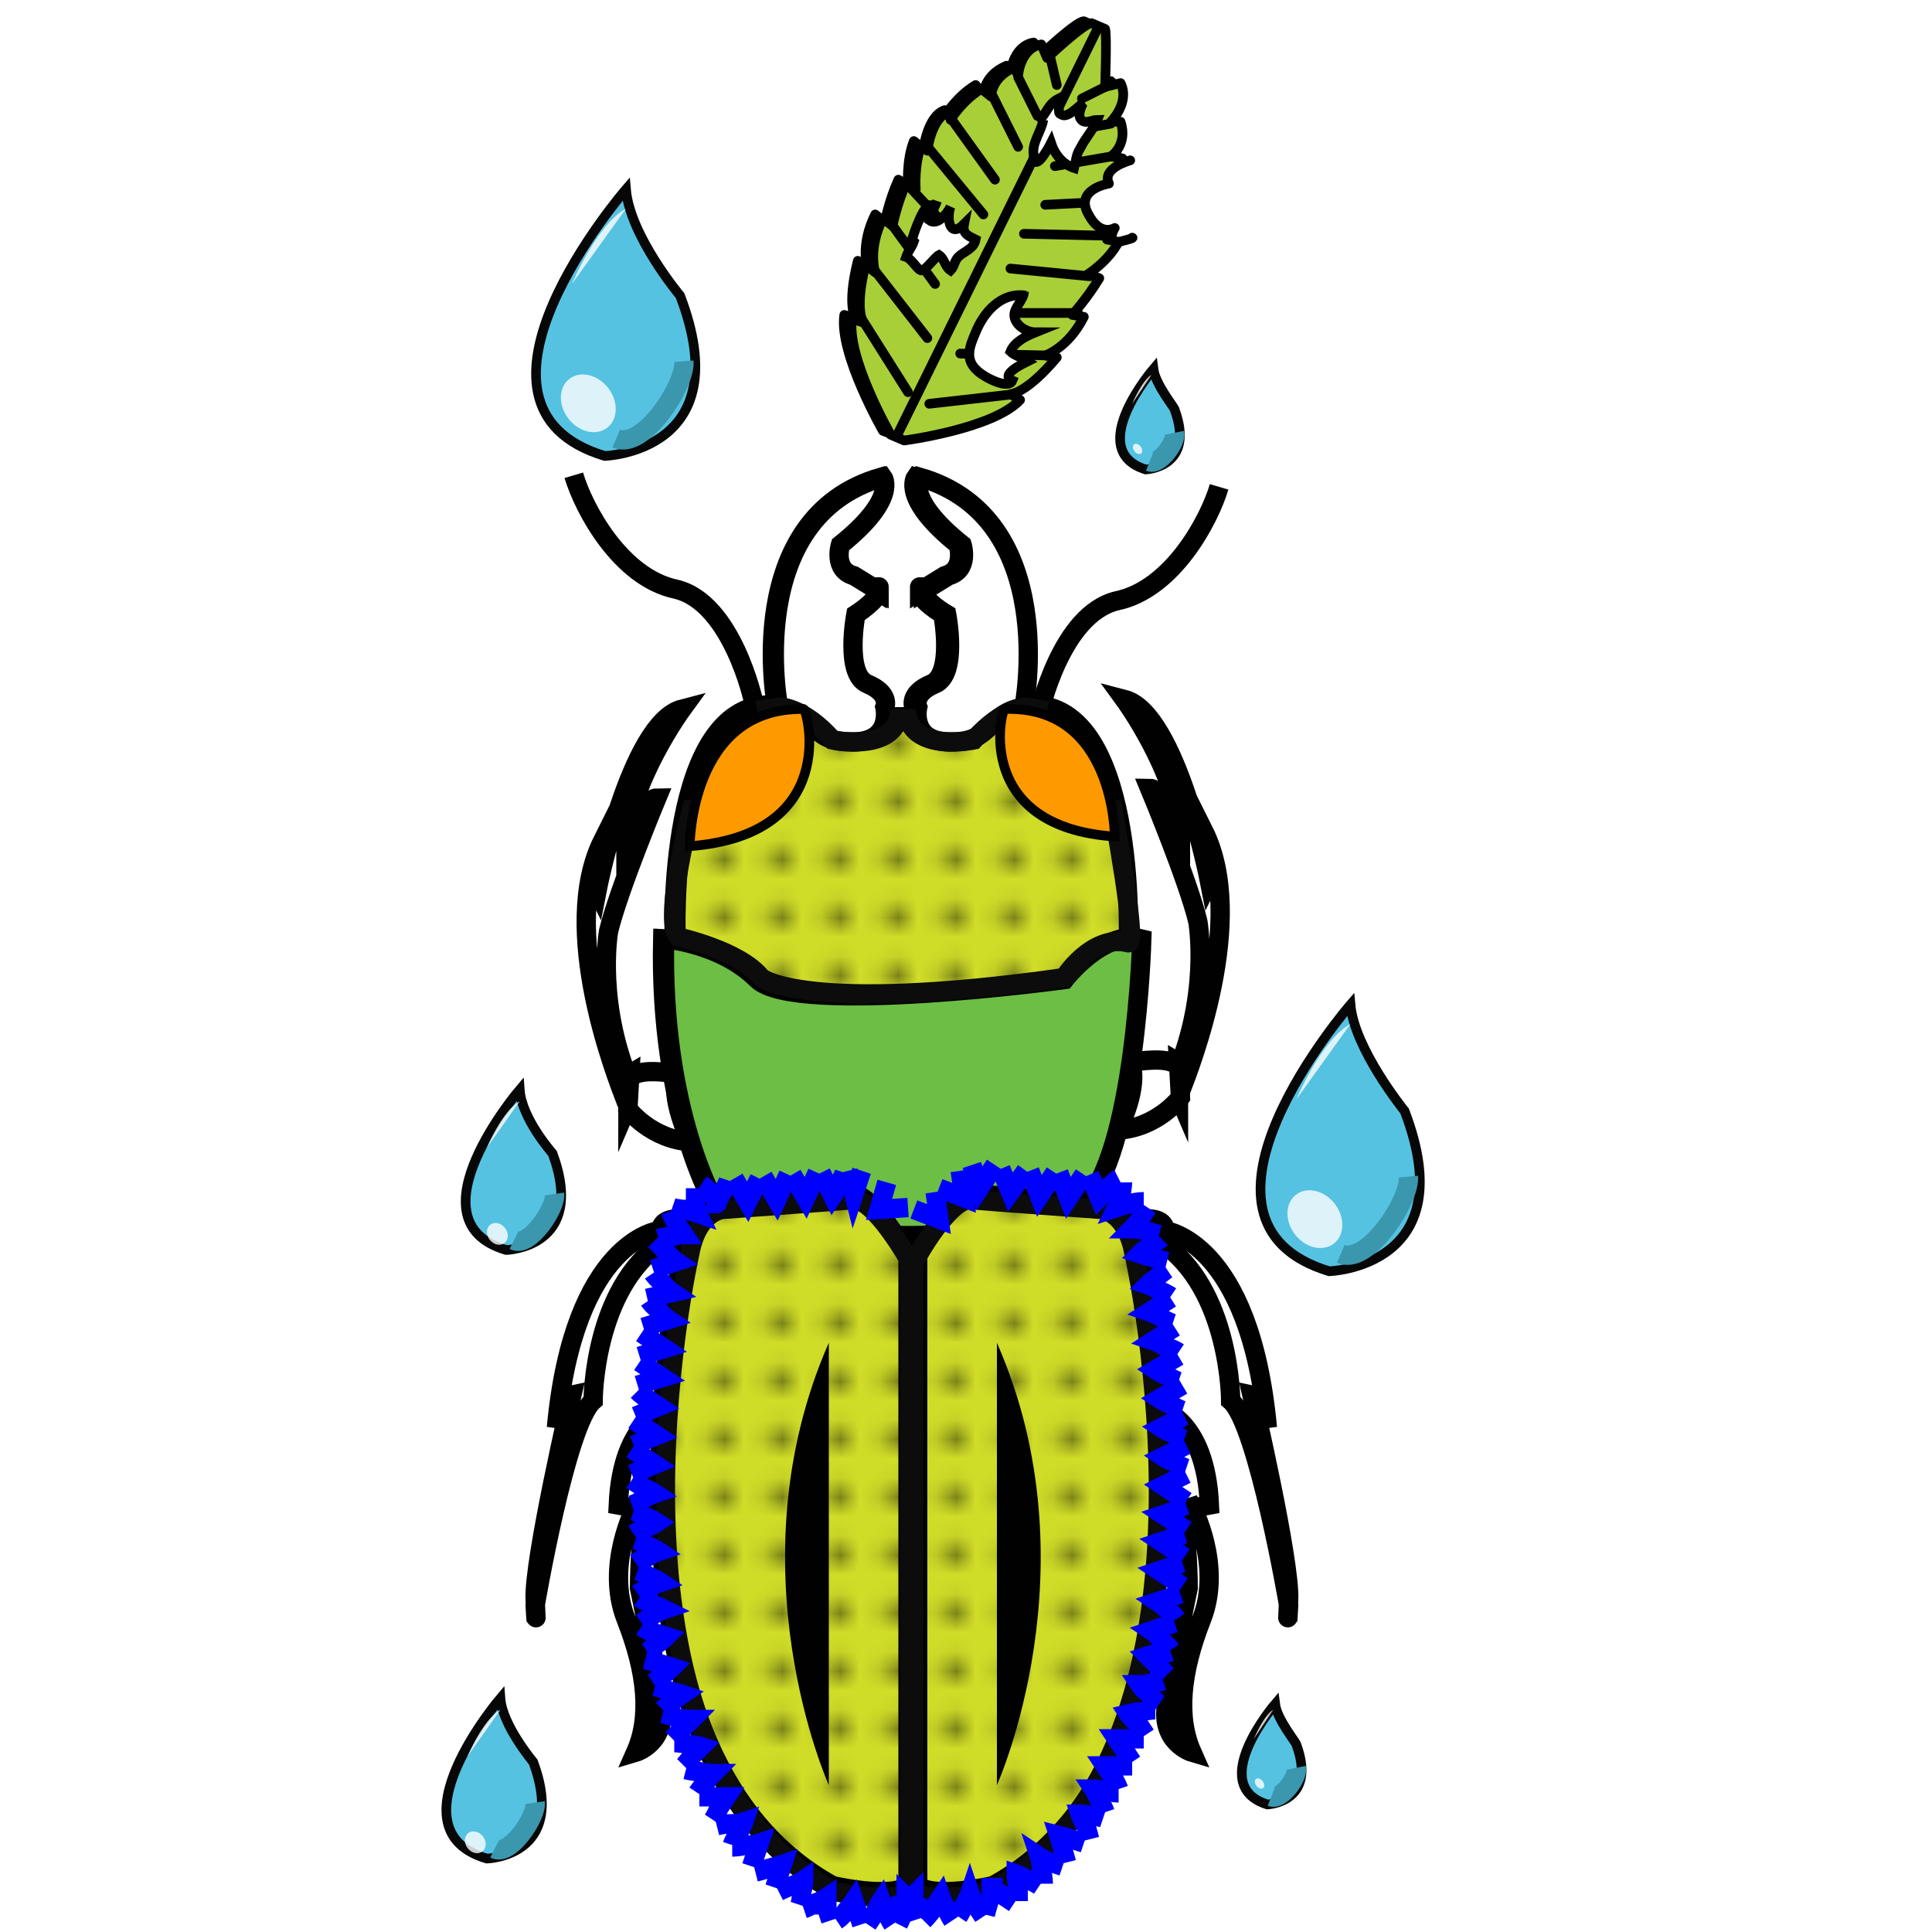<?xml version="1.0" encoding="utf-8"?>
<!-- Generator: Adobe Illustrator 17.1.0, SVG Export Plug-In . SVG Version: 6.00 Build 0)  -->
<!DOCTYPE svg PUBLIC "-//W3C//DTD SVG 1.1//EN" "http://www.w3.org/Graphics/SVG/1.1/DTD/svg11.dtd">
<svg version="1.1" id="Layer_1" xmlns="http://www.w3.org/2000/svg" xmlns:xlink="http://www.w3.org/1999/xlink" x="0px" y="0px"
	 viewBox="0 0 100 100" enable-background="new 0 0 100 100" xml:space="preserve">
<pattern  y="100" width="2.3" height="2.3" patternUnits="userSpaceOnUse" id="SVGID_1_" viewBox="4.1 -6.4 2.3 2.3" overflow="visible">
	<g>
		<polygon fill="none" points="4.1,-4.1 6.4,-4.1 6.4,-6.4 4.1,-6.4 		"/>
		<g>
			<polygon fill="none" points="4.1,-4.1 6.4,-4.1 6.4,-6.4 4.1,-6.4 			"/>
			<g>
				<polygon fill="none" points="10.5,-10.5 4.6,-10.5 4.6,-4.6 10.5,-4.6 				"/>
			</g>
			<g>
				<polygon fill="none" points="8.2,-10.5 2.3,-10.5 2.3,-4.6 8.2,-4.6 				"/>
			</g>
			<g>
				<polygon fill="none" points="5.9,-10.5 0,-10.5 0,-4.6 5.9,-4.6 				"/>
			</g>
			<g>
				<polygon fill="none" points="10.5,-8.2 4.6,-8.2 4.6,-2.3 10.5,-2.3 				"/>
			</g>
			<g>
				<polygon fill="none" points="8.2,-8.2 2.3,-8.2 2.3,-2.3 8.2,-2.3 				"/>
				<path fill="#010101" d="M5.6-5.1c0-0.3-0.3-0.5-0.5-0.5c0,0-0.3,0.3-0.3,0.5c0,0.3,0.3,0.5,0.5,0.5S5.6-4.9,5.6-5.1z"/>
			</g>
			<g>
				<polygon fill="none" points="5.9,-8.2 0,-8.2 0,-2.3 5.9,-2.3 				"/>
			</g>
			<g>
				<polygon fill="none" points="10.5,-5.9 4.6,-5.9 4.6,0 10.5,0 				"/>
			</g>
			<g>
				<polygon fill="none" points="8.2,-5.9 2.3,-5.9 2.3,0 8.2,0 				"/>
			</g>
			<g>
				<polygon fill="none" points="5.9,-5.9 0,-5.9 0,0 5.9,0 				"/>
			</g>
		</g>
	</g>
</pattern>
<pattern  y="100" width="2.3" height="2.3" patternUnits="userSpaceOnUse" id="SVGID_3" viewBox="4.2 -6.5 2.3 2.3" overflow="visible">
	<g>
		<polygon fill="none" points="4.2,-6.5 6.5,-6.5 6.5,-4.2 4.2,-4.2 		"/>
		<g>
			<defs>
				<rect id="SVGID_2_" x="4.2" y="-6.5" width="2.3" height="2.3"/>
			</defs>
			<clipPath id="SVGID_3_">
				<use xlink:href="#SVGID_2_"  overflow="visible"/>
			</clipPath>
			<polygon clip-path="url(#SVGID_3_)" fill="none" points="10.7,-10.7 4.6,-10.7 4.6,-4.6 10.7,-4.6 			"/>
			<polygon clip-path="url(#SVGID_3_)" fill="none" points="8.4,-10.7 2.3,-10.7 2.3,-4.6 8.4,-4.6 			"/>
			<polygon clip-path="url(#SVGID_3_)" fill="none" points="6.1,-10.7 0,-10.7 0,-4.6 6.1,-4.6 			"/>
			<polygon clip-path="url(#SVGID_3_)" fill="none" points="10.7,-8.4 4.6,-8.4 4.6,-2.3 10.7,-2.3 			"/>
			<g clip-path="url(#SVGID_3_)">
				<polygon fill="none" points="8.4,-8.4 2.3,-8.4 2.3,-2.3 8.4,-2.3 				"/>
				<path fill="#010101" d="M5.8-5.2c0-0.3-0.3-0.5-0.6-0.5c0,0-0.2,0.2-0.2,0.5s0.2,0.5,0.5,0.5S5.8-4.9,5.8-5.2z"/>
			</g>
			<polygon clip-path="url(#SVGID_3_)" fill="none" points="6.1,-8.4 0,-8.4 0,-2.3 6.1,-2.3 			"/>
			<polygon clip-path="url(#SVGID_3_)" fill="none" points="10.7,-6.1 4.6,-6.1 4.6,0 10.7,0 			"/>
			<polygon clip-path="url(#SVGID_3_)" fill="none" points="8.4,-6.1 2.3,-6.1 2.3,0 8.4,0 			"/>
			<polygon clip-path="url(#SVGID_3_)" fill="none" points="6.1,-6.1 0,-6.1 0,0 6.1,0 			"/>
		</g>
	</g>
</pattern>
<g id="legs">
	<path fill="#FFFFFF" stroke="#010101" stroke-miterlimit="10" d="M61,56.7c0,0,0-0.1,0.1-0.2c0.5-1.3,3.5-8.9,1.2-13.5
		c0,0,0.4,2.4,0.3,2.6c0,0-1.7-8.7-4.4-9.4c0,0,2.7,3.7,2.9,6.9c0,0.1,0,0.2,0,0.3c0,0-0.9-2.6-1.6-2.6c0,0,2,4.8,2.5,6.9
		c0,0,0.7,3.9-1.3,8.3L61,56.7z"/>
	<path fill="#FFFFFF" stroke="#010101" stroke-miterlimit="10" d="M58.5,55c0,0,1.5-0.3,2.2,0c0.8,0.3,0.3,0,0.3,0l0.1,1.8
		c0,0-1.2,1.6-3.3,1.7C57.9,58.5,59,56.2,58.5,55z"/>
	<path fill="#FFFFFF" stroke="#010101" stroke-miterlimit="10" d="M32.5,57.2c0,0,0-0.1-0.1-0.2c-0.5-1.3-3.5-8.9-1.2-13.5
		c0,0-0.4,2.4-0.3,2.6c0,0,1.7-8.7,4.4-9.4c0,0-2.7,3.7-2.9,6.9c0,0.1,0,0.2,0,0.3c0,0,0.9-2.6,1.6-2.6c0,0-2,4.8-2.5,6.9
		c0,0-0.7,3.9,1.3,8.3L32.5,57.2z"/>
	<path fill="#FFFFFF" stroke="#010101" stroke-miterlimit="10" d="M35.1,55.6c0,0-1.5-0.3-2.2,0c-0.8,0.3-0.3,0-0.3,0l-0.1,1.8
		c0,0,1.2,1.6,3.3,1.7C35.7,59.1,34.6,56.7,35.1,55.6z"/>
	<path fill="#FFFFFF" stroke="#010101" stroke-miterlimit="10" d="M57.9,63.3c0,0,2.4-0.7,2.4,0.4c0.1,1.1-1.4,1.9-1.4,1.9
		L57.9,63.3z"/>
	<path fill="#FFFFFF" stroke="#010101" stroke-miterlimit="10" d="M60.3,63.7c0,0,4.4,0.5,5.3,10.2c0,0-0.3-1.6-0.8-1.7
		c0,0,2,8.6,1.9,10.6c-0.1,2.1,0,0.3,0,0.3s-1.6-9.4-3-10.6c0,0,0-5.8-3.6-8.2v-0.6L60.3,63.7L60.3,63.7z"/>
	<path fill="#FFFFFF" stroke="#010101" stroke-miterlimit="10" d="M36.6,63.3c0,0-2.4-0.7-2.4,0.4c-0.1,1.1,1.4,1.9,1.4,1.9
		L36.6,63.3z"/>
	<path fill="#FFFFFF" stroke="#010101" stroke-miterlimit="10" d="M34.1,63.7c0,0-4.4,0.5-5.3,10.2c0,0,0.3-1.6,0.8-1.7
		c0,0-2,8.6-1.9,10.6c0.1,2.1,0,0.3,0,0.3s1.6-9.4,3-10.6c0,0,0-5.8,3.6-8.2L34.1,63.7L34.1,63.7z"/>
	<path fill="#FFFFFF" stroke="#010101" stroke-miterlimit="10" d="M60,72.9c0,0,2.4,0.5,2.6,5l-2.2,0.4c0,0,0.7-1.9-0.4-4.1
		C60,74.2,60,72.9,60,72.9z"/>
	<path fill="#FFFFFF" stroke="#010101" stroke-miterlimit="10" d="M61.7,78c0,0,1.6,3,0.5,5.8s-1.3,5.1-0.5,6.9c0,0-1.7-0.5-1.3-2.6
		c0.3-2.1,1.1-5.9,1.1-5.9s0-2.9-0.4-4L61.7,78z"/>
	<path fill="#FFFFFF" stroke="#010101" stroke-miterlimit="10" d="M34.6,72.9c0,0-2.4,0.5-2.6,5l2.2,0.4c0,0-0.7-1.9,0.4-4.1
		C34.6,74.2,34.6,72.9,34.6,72.9z"/>
	<path fill="#FFFFFF" stroke="#010101" stroke-miterlimit="10" d="M32.9,78c0,0-1.6,3-0.5,5.8c1.1,2.8,1.3,5.1,0.5,6.9
		c0,0,1.7-0.5,1.3-2.6c-0.3-2.1-1.1-5.9-1.1-5.9s0-2.9,0.4-4L32.9,78z"/>
</g>
<g id="basebody">
	<path fill="#FFFFFF" stroke="#010101" stroke-miterlimit="10" d="M58.2,48.7c0,0,0.5-12.7-5.3-12.2c0,0-1.2,0-2.7,1.7
		c0,0-2.9,0.6-3.4-1.1h-0.5c-0.5,1.7-3.4,1.1-3.4,1.1c-1.5-1.7-2.7-1.7-2.7-1.7c-5.8-0.5-5.3,12.2-5.3,12.2S47.4,60,58.2,48.7z"/>
	<path fill="#FFFFFF" stroke="#010101" stroke-miterlimit="10" d="M37,62.4c0,0-2.9-4.8-2.7-13.8c0,0,2.9,0.2,4.8,2.1
		c2,1.9,15.9,0,15.9,0s2-2.6,4-2.1c0,0-0.3,11.3-3.1,13.8C55.9,62.4,48.1,65.9,37,62.4z"/>
	<path fill="#FFFFFF" stroke="#010101" stroke-miterlimit="10" d="M35.4,64.6c0,0-5.8,25.7,7.5,33c0,0,3,0.7,3.9,0V65
		c0,0-1.9-3.4-3-3.2c-1.1,0.1-6.7,0.5-6.7,0.5S35.8,62.5,35.4,64.6z"/>
	<path fill="#FFFFFF" stroke="#010101" stroke-miterlimit="10" d="M58.7,64.6c0,0,5.8,25.7-7.5,33c0,0-3,0.7-3.9,0V65
		c0,0,1.9-3.4,3-3.2s6.7,0.5,6.7,0.5S58.3,62.5,58.7,64.6z"/>
	<path fill="#FFFFFF" stroke="#010101" stroke-miterlimit="10" d="M44.1,29.8c-1.1-0.3-0.7-1.6-0.7-1.6c3-2.4,2.2-3.5,2.2-3.5
		c-7.3,2.1-5.4,11.9-5.4,11.9c1.9,0.3,1.6,1.8,3.7,1.8c0.1,0,0.2,0,0.3,0c1.9-0.1,1.5-1.8,1.5-1.8s0.3-0.7-0.9-1.2s-0.6-3.6-0.6-3.6
		s1.1-0.7,1.2-1.2c0-0.5,0,0,0,0L44.1,29.8z"/>
	<path fill="#FFFFFF" stroke="#010101" stroke-miterlimit="10" d="M48.9,29.8c1.1-0.3,0.7-1.6,0.7-1.6c-3-2.4-2.2-3.5-2.2-3.5
		c7.3,2.1,5.4,11.9,5.4,11.9c-1.9,0.3-1.6,1.8-3.7,1.8c-0.1,0-0.2,0-0.3,0c-1.9-0.1-1.5-1.8-1.5-1.8s-0.3-0.7,0.9-1.2
		s0.6-3.6,0.6-3.6s-1.2-0.7-1.2-1.2s0,0,0,0L48.9,29.8z"/>
	<path fill="#FFFFFF" stroke="#010101" stroke-miterlimit="10" d="M45.3,30.6"/>
</g>
<g id="bodycolor">
	<path fill="#D0DD28" stroke="#010101" stroke-miterlimit="10" d="M58.4,48.7c0,0,0.5-12.7-5.3-12.2c0,0-1.2,0-2.7,1.7
		c0,0-2.9,0.6-3.4-1.1h-0.5c-0.5,1.7-3.4,1.1-3.4,1.1c-1.5-1.7-2.7-1.7-2.7-1.7C34.4,36,35,48.7,35,48.7S47.6,60,58.4,48.7z"/>
	<path fill="#6CBE45" stroke="#010101" stroke-miterlimit="10" d="M37.1,62.4c0,0-2.9-4.8-2.7-13.8c0,0,2.9,0.2,4.8,2.1
		c2,1.9,15.9,0,15.9,0s2-2.6,4-2.1c0,0-0.3,11.3-3.1,13.8C56.1,62.4,48.3,65.9,37.1,62.4z"/>
	<path fill="#D0DD28" stroke="#010101" stroke-miterlimit="10" d="M35.6,64.6c0,0-5.8,25.7,7.5,33c0,0,3,0.7,3.9,0V65
		c0,0-1.9-3.4-3-3.2c-1.1,0.1-6.7,0.5-6.7,0.5S36,62.5,35.6,64.6z"/>
	<path fill="#D0DD28" stroke="#010101" stroke-miterlimit="10" d="M58.9,64.6c0,0,5.8,25.7-7.5,33c0,0-3,0.7-3.9,0V65
		c0,0,1.9-3.4,3-3.2c1.1,0.1,6.7,0.5,6.7,0.5S58.5,62.5,58.9,64.6z"/>
	<path fill="#FFFFFF" stroke="#000000" stroke-miterlimit="10" d="M44.2,29.8c-1.1-0.3-0.7-1.6-0.7-1.6c3-2.4,2.2-3.5,2.2-3.5
		c-7.3,2.1-5.4,11.9-5.4,11.9c1.9,0.3,1.6,1.8,3.7,1.8c0.1,0,0.2,0,0.3,0c1.9-0.1,1.5-1.8,1.5-1.8s0.3-0.7-0.9-1.2s-0.6-3.6-0.6-3.6
		s1.1-0.7,1.2-1.2c0-0.5,0,0,0,0L44.2,29.8z"/>
	<path fill="#FFFFFF" stroke="#000000" stroke-miterlimit="10" d="M49.1,29.8c1.1-0.3,0.7-1.6,0.7-1.6c-3-2.4-2.2-3.5-2.2-3.5
		c7.3,2.1,5.4,11.9,5.4,11.9c-1.9,0.3-1.6,1.8-3.7,1.8c-0.1,0-0.2,0-0.3,0c-1.9-0.1-1.5-1.8-1.5-1.8s-0.3-0.7,0.9-1.2
		s0.6-3.6,0.6-3.6s-1.2-0.7-1.2-1.2s0,0,0,0L49.1,29.8z"/>
	<path fill="#6CBE45" stroke="#010101" stroke-miterlimit="10" d="M45.5,30.6"/>
</g>
<g id="antennae">
	<path fill="none" stroke="#010101" stroke-miterlimit="10" d="M53.8,36.9c0,0,1.1-5.1,4-5.8c2.9-0.6,4.8-4.2,5.3-5.9"/>
	<path fill="none" stroke="#010101" stroke-miterlimit="10" d="M39,36.3c0,0-1.1-5.1-4-5.8c-2.9-0.6-4.8-4.2-5.3-5.9"/>
</g>
<g id="markings">
	<path fill="#010101" d="M42.9,92.4c0,0-5.1-11.3,0-22.9"/>
	<path fill="#010101" d="M51.6,92.4c0,0,5.1-11.3,0-22.9"/>
</g>
<g id="dots">
	<pattern  id="SVGID_4_" xlink:href="#SVGID_1_" patternTransform="matrix(0.269 0 0 -0.269 -17885.527 -14762.879)">
	</pattern>
	<path fill="url(#SVGID_4_)" stroke="#0C0C0C" stroke-miterlimit="10" d="M35.1,48.8"/>
	<path fill="url(#SVGID_3)" stroke="#0C0C0C" stroke-miterlimit="10" d="M58.4,48.8c0.5,0.1-0.8-6.9-0.8-6.9c-5-0.5-3.9-5.2-3.9-5.2
		l-0.6-0.1c0,0-1.2,0-2.7,1.7c0,0-2.9,0.6-3.4-1.1h-0.5c-0.5,1.7-3.4,1.1-3.4,1.1c-1.5-1.7-2.7-1.7-2.7-1.7l-0.7,0.1
		c0,0,1.1,4.8-3.9,5.2c0,0-1.5,5.6-0.7,6.6c0,0,3.2,0.7,4.3,2.1c0,0,2.2,1.9,15.7,0C55,50.7,56.5,48.3,58.4,48.8z"/>
	<path fill="url(#SVGID_3)" stroke="#0C0C0C" stroke-miterlimit="10" d="M35.7,64.9c0,0-5.8,25.7,7.5,33c0,0,3,0.7,3.9,0V65.3
		c0,0-1.9-3.4-3-3.2c-1.1,0.1-6.7,0.5-6.7,0.5S36.1,62.7,35.7,64.9z"/>
	<path fill="url(#SVGID_3)" stroke="#0C0C0C" stroke-miterlimit="10" d="M58.7,64.9c0,0,5.8,25.7-7.5,33c0,0-3,0.7-3.9,0V65.3
		c0,0,1.9-3.4,3-3.2c1.1,0.1,6.7,0.5,6.7,0.5S58.3,62.7,58.7,64.9z"/>
</g>
<g id="fur">
	<g>
		<g>
			<path fill="none" stroke="#0000FF" stroke-miterlimit="10" d="M48.6,24.5"/>
		</g>
	</g>
	<g>
		<g>
			<path fill="none" stroke="#0000FF" stroke-miterlimit="10" d="M-0.7,95"/>
		</g>
	</g>
	<g>
		<g>
			<g>
				<g>
					<path fill="none" stroke="#0000FF" stroke-miterlimit="10" d="M48,98.9c0,0-0.3-0.2-0.6-0.3c-0.3-0.2-0.5-0.4-0.5-0.4
						s0,0.1,0,0.2s0,0.3-0.1,0.5c-0.1,0.3-0.3,0.7-0.3,0.7"/>
				</g>
				<g>
					<path fill="none" stroke="#0000FF" stroke-miterlimit="10" d="M46.2,99.6c0,0-0.2-0.3-0.3-0.6c-0.2-0.3-0.3-0.6-0.3-0.6
						s-0.2,0.3-0.3,0.6c-0.2,0.3-0.4,0.6-0.4,0.6"/>
				</g>
				<g>
					<path fill="none" stroke="#0000FF" stroke-miterlimit="10" d="M44.6,99.6c0,0-0.1-0.3-0.2-0.6c-0.1-0.3-0.2-0.6-0.2-0.6
						s-0.2,0.3-0.4,0.5c-0.2,0.3-0.5,0.5-0.5,0.5"/>
				</g>
				<g>
					<path fill="none" stroke="#0000FF" stroke-miterlimit="10" d="M43,99.4c0,0-0.1-0.3-0.2-0.6c0-0.1,0-0.2-0.1-0.2v-0.1l0,0l0,0
						l0,0l0,0c-0.1,0,0.1,0,0.1,0l0,0l0,0l0,0c0,0,0,0,0-0.1s0-0.2,0-0.2s-0.3,0.2-0.6,0.3c-0.3,0.2-0.6,0.3-0.6,0.3"/>
				</g>
				<g>
					<path fill="none" stroke="#0000FF" stroke-miterlimit="10" d="M41.4,98.6c0,0,0.1-0.3,0.1-0.7c0.1-0.3,0.1-0.6,0.1-0.6
						s-0.3,0.2-0.6,0.3c-0.3,0.1-0.7,0.3-0.7,0.3"/>
				</g>
				<g>
					<path fill="none" stroke="#0000FF" stroke-miterlimit="10" d="M40.1,97.7c0,0,0.1-0.3,0.2-0.6c0.1-0.3,0.2-0.6,0.2-0.6
						s-0.3,0.1-0.7,0.2c-0.3,0.1-0.7,0.2-0.7,0.2"/>
				</g>
				<g>
					<path fill="none" stroke="#0000FF" stroke-miterlimit="10" d="M38.9,96.6c0,0,0.1-0.3,0.2-0.6c0.1-0.3,0.2-0.6,0.2-0.6
						s-0.3,0.1-0.7,0.1c-0.3,0.1-0.7,0.1-0.7,0.1"/>
				</g>
				<g>
					<path fill="none" stroke="#0000FF" stroke-miterlimit="10" d="M37.9,95.5c0,0,0.1-0.3,0.3-0.6s0.3-0.6,0.3-0.6
						s-0.3,0.1-0.7,0.1c-0.3,0-0.7,0.1-0.7,0.1"/>
				</g>
				<g>
					<path fill="none" stroke="#0000FF" stroke-miterlimit="10" d="M36.9,94.2c0,0,0.2-0.3,0.3-0.6c0.2-0.3,0.4-0.6,0.4-0.6
						s-0.3,0-0.7,0s-0.7,0-0.7,0"/>
				</g>
				<g>
					<path fill="none" stroke="#0000FF" stroke-miterlimit="10" d="M36.1,92.8c0,0,0.2-0.3,0.4-0.5c0.2-0.3,0.4-0.5,0.4-0.5
						s-0.3,0-0.7-0.1c-0.3,0-0.7-0.1-0.7-0.1"/>
				</g>
				<g>
					<path fill="none" stroke="#0000FF" stroke-miterlimit="10" d="M35.4,91.4c0,0,0.2-0.2,0.4-0.5c0.2-0.2,0.5-0.5,0.5-0.5
						s-0.3-0.1-0.7-0.1c-0.3-0.1-0.7-0.1-0.7-0.1"/>
				</g>
				<g>
					<path fill="none" stroke="#0000FF" stroke-miterlimit="10" d="M34.8,90c0,0,0.2-0.2,0.5-0.5c0.2-0.2,0.5-0.5,0.5-0.5
						s-0.4,0-0.8-0.1c-0.3-0.1-0.7-0.2-0.7-0.2"/>
				</g>
				<g>
					<path fill="none" stroke="#0000FF" stroke-miterlimit="10" d="M34.3,88.5c0,0,0.2-0.2,0.5-0.4c0.2-0.2,0.5-0.4,0.5-0.4
						s-0.3-0.1-0.7-0.2c-0.3-0.1-0.7-0.2-0.7-0.2"/>
				</g>
				<g>
					<path fill="none" stroke="#0000FF" stroke-miterlimit="10" d="M33.8,87.1c0,0,0.3-0.2,0.5-0.4c0.3-0.2,0.5-0.4,0.5-0.4
						s-0.3-0.1-0.7-0.2c-0.3-0.1-0.7-0.2-0.7-0.2"/>
				</g>
				<g>
					<path fill="none" stroke="#0000FF" stroke-miterlimit="10" d="M33.5,85.5c0,0,0.3-0.2,0.5-0.4c0.3-0.2,0.5-0.4,0.5-0.4
						s-0.3-0.1-0.7-0.2c-0.3-0.1-0.6-0.3-0.6-0.3"/>
				</g>
				<g>
					<path fill="none" stroke="#0000FF" stroke-miterlimit="10" d="M33.2,84c0,0,0.3-0.2,0.6-0.4c0.3-0.2,0.6-0.3,0.6-0.3
						S34,83.1,33.7,83s-0.6-0.3-0.6-0.3"/>
				</g>
				<g>
					<path fill="none" stroke="#0000FF" stroke-miterlimit="10" d="M33,82.5c0,0,0.3-0.2,0.6-0.3c0.3-0.2,0.6-0.3,0.6-0.3
						s-0.3-0.2-0.6-0.3c-0.3-0.2-0.6-0.3-0.6-0.3"/>
				</g>
				<g>
					<path fill="none" stroke="#0000FF" stroke-miterlimit="10" d="M32.9,80.9c0,0,0.3-0.2,0.6-0.3c0.3-0.2,0.6-0.3,0.6-0.3
						s-0.3-0.2-0.6-0.3c-0.3-0.2-0.6-0.3-0.6-0.3"/>
				</g>
				<g>
					<path fill="none" stroke="#0000FF" stroke-miterlimit="10" d="M32.8,79.4c0,0,0.3-0.2,0.6-0.3s0.6-0.3,0.6-0.3
						s-0.3-0.2-0.6-0.3c-0.3-0.2-0.6-0.3-0.6-0.3"/>
				</g>
				<g>
					<path fill="none" stroke="#0000FF" stroke-miterlimit="10" d="M32.7,77.9c0,0,0.3-0.1,0.6-0.3s0.6-0.3,0.6-0.3
						s-0.3-0.2-0.6-0.3c-0.3-0.2-0.6-0.4-0.6-0.4"/>
				</g>
				<g>
					<path fill="none" stroke="#0000FF" stroke-miterlimit="10" d="M32.7,76.3l1.2-0.5c0,0-0.3-0.2-0.6-0.4C33,75.2,32.7,75,32.7,75
						"/>
				</g>
				<g>
					<path fill="none" stroke="#0000FF" stroke-miterlimit="10" d="M32.8,74.8l1.2-0.5c0,0-0.3-0.2-0.6-0.4
						c-0.3-0.2-0.6-0.4-0.6-0.4"/>
				</g>
				<g>
					<path fill="none" stroke="#0000FF" stroke-miterlimit="10" d="M32.9,73.3l1.2-0.5c0,0-0.3-0.2-0.6-0.4C33.2,72.2,33,72,33,72"
						/>
				</g>
				<g>
					<path fill="none" stroke="#0000FF" stroke-miterlimit="10" d="M33,71.7l1.3-0.4c0,0-0.3-0.2-0.6-0.4c-0.3-0.2-0.6-0.4-0.6-0.4"
						/>
				</g>
				<g>
					<path fill="none" stroke="#0000FF" stroke-miterlimit="10" d="M33.1,70.2l1.3-0.4c0,0-0.3-0.2-0.6-0.4
						c-0.3-0.2-0.6-0.4-0.6-0.4"/>
				</g>
				<g>
					<path fill="none" stroke="#0000FF" stroke-miterlimit="10" d="M33.3,68.7l1.3-0.4c0,0-0.3-0.2-0.5-0.5
						c-0.3-0.2-0.5-0.5-0.5-0.5"/>
				</g>
				<g>
					<path fill="none" stroke="#0000FF" stroke-miterlimit="10" d="M33.5,67.2l1.3-0.3c0,0-0.3-0.2-0.5-0.5
						c-0.3-0.2-0.5-0.5-0.5-0.5"/>
				</g>
				<g>
					<path fill="none" stroke="#0000FF" stroke-miterlimit="10" d="M33.8,65.7c0,0,0.3-0.1,0.6-0.2s0.6-0.2,0.6-0.2
						s-0.3-0.2-0.5-0.5c-0.1-0.1-0.1-0.1-0.2-0.2s-0.1-0.1-0.2-0.2c-0.1-0.1-0.2-0.2-0.2-0.2"/>
				</g>
				<g>
					<path fill="none" stroke="#0000FF" stroke-miterlimit="10" d="M34.1,64.1c0,0,0.3-0.1,0.7-0.1c0.3-0.1,0.6-0.1,0.6-0.1
						s-0.2-0.3-0.4-0.6s-0.3-0.6-0.3-0.6"/>
				</g>
				<g>
					<path fill="none" stroke="#0000FF" stroke-miterlimit="10" d="M34.8,62.5c0,0,0.3,0.1,0.7,0.1c0.3,0.1,0.6,0.2,0.6,0.2
						S36,62.6,36,62.2s0-0.7,0-0.7"/>
				</g>
				<g>
					<path fill="none" stroke="#0000FF" stroke-miterlimit="10" d="M36.3,61.3c0,0,0.3,0.2,0.5,0.5c0.2,0.2,0.4,0.5,0.3,0.5
						c0,0,0.1-0.3,0.3-0.6s0.3-0.6,0.3-0.6"/>
				</g>
				<g>
					<polyline fill="none" stroke="#0000FF" stroke-miterlimit="10" points="38,61 38.7,62.2 39.3,61 					"/>
				</g>
				<g>
					<polyline fill="none" stroke="#0000FF" stroke-miterlimit="10" points="39.5,60.9 40.2,62.1 40.8,60.8 					"/>
				</g>
				<g>
					<polyline fill="none" stroke="#0000FF" stroke-miterlimit="10" points="41,60.8 41.7,62 42.3,60.7 					"/>
				</g>
				<g>
					<path fill="none" stroke="#0000FF" stroke-miterlimit="10" d="M42.5,60.7l0.6,1.2c0,0,0.2-0.3,0.3-0.6c0.2-0.3,0.3-0.6,0.3-0.6
						"/>
				</g>
			</g>
		</g>
	</g>
	<g>
		<g>
			<g>
				<g>
					<path fill="none" stroke="#0000FF" stroke-miterlimit="10" d="M50.3,60.3c0,0,0.1,0.3,0.2,0.6c0.1,0.3,0.2,0.6,0.2,0.6l0.8-1.2
						"/>
				</g>
				<g>
					<polyline fill="none" stroke="#0000FF" stroke-miterlimit="10" points="51.8,60.5 52.3,61.7 53.1,60.6 					"/>
				</g>
				<g>
					<polyline fill="none" stroke="#0000FF" stroke-miterlimit="10" points="53.3,60.6 53.8,61.9 54.6,60.7 					"/>
				</g>
				<g>
					<polyline fill="none" stroke="#0000FF" stroke-miterlimit="10" points="54.8,60.7 55.3,62 56.1,60.8 					"/>
				</g>
				<g>
					<path fill="none" stroke="#0000FF" stroke-miterlimit="10" d="M56.4,60.8l0.5,1.2c0.1-0.1,0.1-0.1,0.1-0.1
						c0.1-0.2,0.2-0.3,0.4-0.5c0.2-0.1,0.3-0.3,0.5-0.4"/>
				</g>
				<g>
					<path fill="none" stroke="#0000FF" stroke-miterlimit="10" d="M58.1,61.2c0,0,0,0.3-0.1,0.7s-0.2,0.6-0.2,0.6s0.3-0.1,0.7-0.2
						c0.3-0.1,0.7-0.1,0.7-0.1"/>
				</g>
				<g>
					<path fill="none" stroke="#0000FF" stroke-miterlimit="10" d="M59.4,62.5c0,0-0.2,0.3-0.4,0.6s-0.4,0.5-0.4,0.5s0.3,0,0.7,0.1
						c0.3,0.1,0.7,0.2,0.7,0.2"/>
				</g>
				<g>
					<path fill="none" stroke="#0000FF" stroke-miterlimit="10" d="M60.1,64.1c0,0-0.1,0.1-0.2,0.1c-0.1,0.1-0.2,0.2-0.4,0.3
						c-0.3,0.2-0.5,0.4-0.5,0.4s0.3,0.1,0.7,0.2c0.3,0.1,0.7,0.2,0.7,0.2"/>
				</g>
				<g>
					<path fill="none" stroke="#0000FF" stroke-miterlimit="10" d="M60.4,65.7c0,0-0.3,0.2-0.5,0.4c-0.3,0.2-0.5,0.4-0.5,0.4
						s0.3,0.1,0.6,0.3c0.3,0.1,0.6,0.3,0.6,0.3"/>
				</g>
				<g>
					<path fill="none" stroke="#0000FF" stroke-miterlimit="10" d="M60.6,67.2l-1.1,0.7c0,0,0.3,0.1,0.6,0.3s0.6,0.3,0.6,0.3"/>
				</g>
				<g>
					<path fill="none" stroke="#0000FF" stroke-miterlimit="10" d="M60.8,68.7l-1.1,0.7c0,0,0.3,0.1,0.6,0.3C60.7,69.8,61,70,61,70"
						/>
				</g>
				<g>
					<path fill="none" stroke="#0000FF" stroke-miterlimit="10" d="M61,70.2l-1.2,0.7c0,0,0.3,0.2,0.6,0.3c0.3,0.2,0.6,0.3,0.6,0.3"
						/>
				</g>
				<g>
					<path fill="none" stroke="#0000FF" stroke-miterlimit="10" d="M61.2,71.7L60,72.4c0,0,0.3,0.2,0.6,0.3c0.3,0.2,0.6,0.3,0.6,0.3
						"/>
				</g>
				<g>
					<path fill="none" stroke="#0000FF" stroke-miterlimit="10" d="M61.3,73.3l-1.2,0.6c0,0,0.3,0.2,0.6,0.3
						c0.3,0.2,0.6,0.3,0.6,0.3"/>
				</g>
				<g>
					<path fill="none" stroke="#0000FF" stroke-miterlimit="10" d="M61.4,74.8l-1.2,0.6c0,0,0.3,0.2,0.6,0.3
						c0.3,0.2,0.6,0.3,0.6,0.3"/>
				</g>
				<g>
					<path fill="none" stroke="#0000FF" stroke-miterlimit="10" d="M61.4,76.3l-1.2,0.6c0,0,0.3,0.2,0.6,0.4
						c0.3,0.2,0.6,0.4,0.6,0.4"/>
				</g>
				<g>
					<path fill="none" stroke="#0000FF" stroke-miterlimit="10" d="M61.4,77.9c0,0-0.3,0.1-0.6,0.3c-0.3,0.1-0.6,0.2-0.6,0.2
						s0.3,0.2,0.6,0.4s0.6,0.4,0.6,0.4"/>
				</g>
				<g>
					<path fill="none" stroke="#0000FF" stroke-miterlimit="10" d="M61.3,79.4c0,0-0.3,0.1-0.6,0.2s-0.6,0.2-0.6,0.2
						s0.3,0.2,0.6,0.4c0.3,0.2,0.6,0.4,0.6,0.4"/>
				</g>
				<g>
					<path fill="none" stroke="#0000FF" stroke-miterlimit="10" d="M61.2,80.9c0,0-0.3,0.1-0.6,0.2S60,81.3,60,81.3s0.3,0.2,0.6,0.4
						c0.3,0.2,0.6,0.4,0.6,0.4"/>
				</g>
				<g>
					<path fill="none" stroke="#0000FF" stroke-miterlimit="10" d="M61.1,82.5c0,0-0.3,0.1-0.6,0.2s-0.6,0.2-0.6,0.2
						s0.3,0.2,0.5,0.4c0.3,0.2,0.5,0.5,0.5,0.5"/>
				</g>
				<g>
					<path fill="none" stroke="#0000FF" stroke-miterlimit="10" d="M60.8,84c0,0-0.3,0.1-0.6,0.2s-0.6,0.2-0.6,0.2s0.3,0.2,0.5,0.5
						c0.3,0.2,0.5,0.5,0.5,0.5"/>
				</g>
				<g>
					<path fill="none" stroke="#0000FF" stroke-miterlimit="10" d="M60.6,85.5c0,0-0.3,0.1-0.6,0.1s-0.6,0.1-0.6,0.1
						s0.2,0.2,0.5,0.5c0.2,0.2,0.5,0.5,0.5,0.5"/>
				</g>
				<g>
					<path fill="none" stroke="#0000FF" stroke-miterlimit="10" d="M60.2,87c0,0-0.3,0.1-0.6,0.1c-0.3,0.1-0.6,0.1-0.6,0.1
						s0.2,0.3,0.5,0.5c0.2,0.3,0.5,0.5,0.5,0.5"/>
				</g>
				<g>
					<path fill="none" stroke="#0000FF" stroke-miterlimit="10" d="M59.8,88.5c0,0-0.3,0-0.7,0.1c-0.3,0-0.7,0.1-0.7,0.1
						s0.2,0.3,0.5,0.5c0.2,0.3,0.4,0.6,0.4,0.6"/>
				</g>
				<g>
					<path fill="none" stroke="#0000FF" stroke-miterlimit="10" d="M59.2,90c0,0-0.3,0-0.7,0c-0.3,0-0.7,0-0.7,0s0.2,0.3,0.4,0.6
						c0.2,0.3,0.4,0.6,0.4,0.6"/>
				</g>
				<g>
					<path fill="none" stroke="#0000FF" stroke-miterlimit="10" d="M58.6,91.4c0,0-0.3,0-0.7,0c-0.3,0-0.7,0-0.7,0s0.2,0.3,0.4,0.6
						c0.2,0.3,0.3,0.6,0.3,0.6"/>
				</g>
				<g>
					<path fill="none" stroke="#0000FF" stroke-miterlimit="10" d="M57.9,92.8c0,0-0.3,0-0.7-0.1c-0.3-0.1-0.6-0.1-0.6-0.1
						s0.2,0.3,0.3,0.6c0.2,0.3,0.3,0.6,0.3,0.6"/>
				</g>
				<g>
					<path fill="none" stroke="#0000FF" stroke-miterlimit="10" d="M57.1,94.1c0,0-0.3-0.1-0.6-0.1c-0.3-0.1-0.6-0.1-0.6-0.1
						s0.1,0.3,0.3,0.6c0.1,0.3,0.2,0.7,0.2,0.7"/>
				</g>
				<g>
					<path fill="none" stroke="#0000FF" stroke-miterlimit="10" d="M56.1,95.4c0,0-0.3-0.1-0.6-0.2S54.8,95,54.8,95s0.1,0.3,0.2,0.7
						c0.1,0.3,0.2,0.7,0.2,0.7"/>
				</g>
				<g>
					<path fill="none" stroke="#0000FF" stroke-miterlimit="10" d="M55,96.6c0,0-0.3-0.1-0.6-0.2s-0.6-0.3-0.6-0.3s0.1,0.3,0.1,0.7
						c0.1,0.3,0.1,0.7,0.1,0.7"/>
				</g>
				<g>
					<path fill="none" stroke="#0000FF" stroke-miterlimit="10" d="M53.8,97.6c0,0-0.3-0.2-0.6-0.3c-0.3-0.2-0.6-0.3-0.6-0.3
						s0,0.3,0.1,0.7c0,0.3,0,0.7,0,0.7"/>
				</g>
				<g>
					<path fill="none" stroke="#0000FF" stroke-miterlimit="10" d="M52.5,98.5c0,0-0.3-0.2-0.6-0.4c-0.1-0.1-0.3-0.2-0.4-0.3
						c-0.1,0-0.1-0.1-0.1-0.1h-0.1c0,0,0,0.1,0,0.2s0,0.3-0.1,0.5c-0.1,0.3-0.2,0.7-0.2,0.7"/>
				</g>
				<g>
					<path fill="none" stroke="#0000FF" stroke-miterlimit="10" d="M50.9,99.2c0,0-0.2-0.3-0.4-0.6c-0.2-0.3-0.3-0.6-0.3-0.6
						s-0.1,0.3-0.3,0.6c-0.1,0.3-0.3,0.6-0.3,0.6"/>
				</g>
				<g>
					<path fill="none" stroke="#0000FF" stroke-miterlimit="10" d="M49.3,99.4c0,0-0.2-0.3-0.3-0.6c-0.2-0.3-0.3-0.6-0.3-0.6
						s-0.2,0.3-0.4,0.6c-0.2,0.3-0.5,0.6-0.5,0.6"/>
				</g>
				<g>
					<path fill="none" stroke="#0000FF" stroke-miterlimit="10" d="M47.6,99.3c0,0-0.1-0.3-0.2-0.6c-0.1-0.3-0.1-0.6-0.1-0.6
						s-0.2,0.2-0.6,0.4c-0.2,0.1-0.3,0.1-0.5,0.2S46,98.8,46,98.8"/>
				</g>
			</g>
		</g>
	</g>
	<g>
		<g>
			<g>
				<g>
					<polyline fill="none" stroke="#0000FF" stroke-miterlimit="10" points="43.9,60.6 44.2,61.8 44.6,60.6 					"/>
				</g>
				<g>
					<polyline fill="none" stroke="#0000FF" stroke-miterlimit="10" points="45.9,61.2 45.5,62.6 47,62.5 					"/>
				</g>
				<g>
					<polyline fill="none" stroke="#0000FF" stroke-miterlimit="10" points="47.3,62.6 48.6,63.1 48.4,61.7 					"/>
				</g>
				<g>
					<polyline fill="none" stroke="#0000FF" stroke-miterlimit="10" points="48.6,61.5 49.9,62 49.7,60.6 					"/>
				</g>
			</g>
		</g>
	</g>
</g>
<g id="leaf">
	<g>
		<path fill="#A8CF38" stroke="#010101" stroke-width="0.5" stroke-linecap="round" stroke-linejoin="round" d="M45.7,22.3
			c0,0-2.3-4-2-6l0.6,0.2c0,0-0.5-0.6,0.1-3l0.5,0.4c0,0-0.4-1.2,0.4-2.8l0.5,0.4c0,0,0.2-1.1,0.7-2.2L47,9.6c0,0-0.1-1.3,0.3-2.3
			l0.5,0.4c0,0,0.2-1.7,1.1-2V6c0,0,0.6-1,1.6-1.6l0.4,0.5c0,0,0-1,1.2-1.5l0.2,0.4c0,0,0.1-1.4,1.2-1.6l0.3,0.7
			c0,0,1.9-1.8,2.3-1.8l0.7,0.3c0.1,0.3,0,3,0,3l0.7-0.2c0.5,1-0.5,2-0.5,2h0.6C58,7.4,57.1,8,57.1,8h0.7c0.1,1.1-0.3,2.2-0.3,2.2
			l0.4-0.1c0.3,0.9-0.9,2.1-0.9,2.1l0.6,0.1C57.1,13.3,56,14,56,14l0.6,0.2c-0.6,1-1.4,1.9-1.4,1.9l0.6,0.1c-0.8,1.6-2,2-2,2
			l0.6,0.1c-1.6,1.9-2.4,1.9-2.4,1.9l0.5,0.3c-1.4,1.5-6,2.1-6,2.1L45.7,22.3z"/>
		<path fill="#A8CF38" stroke="#010101" stroke-width="0.5" stroke-linecap="round" stroke-linejoin="round" d="M46.1,22.5
			c0,0-2.3-4-2-6l0.6,0.2c0,0-0.5-0.6,0.1-3l0.5,0.4c0,0-0.4-1.2,0.4-2.8l0.5,0.4c0,0,0.2-1.1,0.7-2.2l0.5,0.3c0,0-0.1-1.3,0.3-2.3
			L48,7.8c0,0,0.2-1.7,1.1-2l0.1,0.4c0,0,0.6-1,1.6-1.6L51.3,5c0,0,0-1,1.2-1.5l0.2,0.4c0,0,0.1-1.4,1.2-1.6L54.2,3
			c0,0,1.9-1.8,2.3-1.8l0.7,0.3c0.1,0.3,0,3,0,3L58,4.3c0.5,1-0.5,2-0.5,2H58c0.4,1.2-0.5,1.8-0.5,1.8l0.6,0.1
			c0.1,1.1-0.3,2.2-0.3,2.2l0.4-0.1c0.3,0.9-0.9,2.1-0.9,2.1l0.6,0.1c-0.5,1-1.6,1.7-1.6,1.7l0.6,0.2c-0.6,1-1.4,1.9-1.4,1.9
			l0.6,0.1c-0.8,1.6-2,2-2,2l0.6,0.1c-1.6,1.9-2.4,1.9-2.4,1.9l0.5,0.3c-1.4,1.5-6,2.1-6,2.1L46.1,22.5z"/>
		
			<line fill="none" stroke="#010101" stroke-width="0.5" stroke-linecap="round" stroke-linejoin="round" x1="56.8" y1="1.5" x2="46.4" y2="22.6"/>
		<g>
			
				<line fill="none" stroke="#010101" stroke-width="0.5" stroke-linecap="round" stroke-linejoin="round" x1="54.3" y1="2.7" x2="54.7" y2="4.4"/>
			
				<line fill="none" stroke="#010101" stroke-width="0.5" stroke-linecap="round" stroke-linejoin="round" x1="52.7" y1="4" x2="53.7" y2="6"/>
			
				<line fill="none" stroke="#010101" stroke-width="0.5" stroke-linecap="round" stroke-linejoin="round" x1="51.4" y1="5" x2="52.7" y2="7.6"/>
			
				<line fill="none" stroke="#010101" stroke-width="0.5" stroke-linecap="round" stroke-linejoin="round" x1="49.2" y1="6.1" x2="51.5" y2="9.3"/>
			
				<line fill="none" stroke="#010101" stroke-width="0.5" stroke-linecap="round" stroke-linejoin="round" x1="48.1" y1="7.7" x2="50.9" y2="11.1"/>
			
				<line fill="none" stroke="#010101" stroke-width="0.5" stroke-linecap="round" stroke-linejoin="round" x1="47.1" y1="9.7" x2="49.9" y2="12.7"/>
			
				<line fill="none" stroke="#010101" stroke-width="0.5" stroke-linecap="round" stroke-linejoin="round" x1="46" y1="11.4" x2="48.4" y2="14.7"/>
			
				<line fill="none" stroke="#010101" stroke-width="0.5" stroke-linecap="round" stroke-linejoin="round" x1="45.2" y1="13.9" x2="48" y2="17.5"/>
			
				<line fill="none" stroke="#010101" stroke-width="0.5" stroke-linecap="round" stroke-linejoin="round" x1="44.6" y1="16.5" x2="47" y2="20.3"/>
		</g>
		<g>
			
				<line fill="none" stroke="#010101" stroke-width="0.5" stroke-linecap="round" stroke-linejoin="round" x1="57.6" y1="4.3" x2="56" y2="5.1"/>
			
				<line fill="none" stroke="#010101" stroke-width="0.5" stroke-linecap="round" stroke-linejoin="round" x1="57.5" y1="6.4" x2="55.3" y2="6.8"/>
			
				<line fill="none" stroke="#010101" stroke-width="0.5" stroke-linecap="round" stroke-linejoin="round" x1="57.5" y1="8.1" x2="54.6" y2="8.6"/>
			
				<line fill="none" stroke="#010101" stroke-width="0.5" stroke-linecap="round" stroke-linejoin="round" x1="58" y1="10.4" x2="54.1" y2="10.6"/>
			
				<line fill="none" stroke="#010101" stroke-width="0.5" stroke-linecap="round" stroke-linejoin="round" x1="57.3" y1="12.2" x2="53" y2="12.1"/>
			
				<line fill="none" stroke="#010101" stroke-width="0.5" stroke-linecap="round" stroke-linejoin="round" x1="56.4" y1="14.3" x2="52.3" y2="13.9"/>
			
				<line fill="none" stroke="#010101" stroke-width="0.5" stroke-linecap="round" stroke-linejoin="round" x1="55.7" y1="16.2" x2="51.6" y2="16.2"/>
			
				<line fill="none" stroke="#010101" stroke-width="0.5" stroke-linecap="round" stroke-linejoin="round" x1="54.3" y1="18.4" x2="49.7" y2="18.3"/>
			
				<line fill="none" stroke="#010101" stroke-width="0.5" stroke-linecap="round" stroke-linejoin="round" x1="52.5" y1="20.4" x2="48.1" y2="20.9"/>
		</g>
		<path fill="#FFFFFF" stroke="#010101" stroke-width="0.5" stroke-linecap="round" stroke-linejoin="round" d="M58.5,8.3
			c0,0-1.5,0.4-1.1,1.2c0,0-1.9,0.3-1,1.7c0,0,0.5,1,1.3,0.6c0,0-0.5,0.8,0.3,0.7c0.8-0.2,0.6-0.2,0.6-0.2"/>
		<path fill="#FFFFFF" stroke="#010101" stroke-width="0.5" stroke-miterlimit="10" d="M48.5,10.4c-0.1,0.3-0.3,0.6-0.4,1
			c0.4,0.3,0.9-0.3,1.1-0.7c-0.2,0.5-0.1,1.7,0.7,0.9c-0.1,0.5,0.2,0.6,0.6,0.8c-0.1,0.5-0.6,0.6-0.9,0.9c-0.2,0.2-0.2,0.5-0.4,0.7
			c-0.3-0.2-0.3-0.6-0.6-0.8c-0.2,0.1-0.7,0.8-0.9,0.8s-0.5-0.6-0.8-0.7c0.1-0.3,0.3-0.5,0.4-0.8c-0.1-0.1-0.1-0.1-0.1-0.1
			c0.1-0.3,0.7-2.2,1.1-1.7"/>
		<path fill="#FFFFFF" stroke="#010101" stroke-width="0.5" stroke-miterlimit="10" d="M53.7,6.3c0.5-0.4,0.5-0.9,1.1-1.2
			c0.1,0.2-0.1,0.8,0.1,0.8c0.3,0.3,0.9-0.4,1.2-0.6c-0.1,0.1-0.3,0.6-0.2,0.8c0.2,0.4,0.6,0.1,0.9,0.1c-0.2,0.5-0.6,0.9-0.9,1.5
			c-0.2,0.3-0.2,0.6-0.3,1c-0.6-0.2-1-0.7-1.2-1.3C54.2,7.8,53.5,9,53.5,8c-0.1-0.6,0.4-1.2,0.5-1.8"/>
		<path fill="#FFFFFF" stroke="#010101" stroke-width="0.5" stroke-miterlimit="10" d="M53,15.1c0,0.4-0.5,0.8-0.5,1.2
			c0,0.5,0.6,0.9,1.1,0.9c-0.5,0.2-1.1,0.5-1.3,1c0.2,0.2,0.6,0.3,0.9,0.5c-0.2,0.1-1.5,0.7-0.8,1c-0.2,0.5-1.5-0.2-1.8-0.5
			c-0.7-0.6-0.4-1.3-0.1-2c0.4-1,1.3-2.1,2.6-1.9"/>
	</g>
</g>
<g id="water">
	<g>
		<path fill="#55C2E2" stroke="#070707" stroke-width="0.5" stroke-miterlimit="10" d="M32.4,9.8c0,0-9.7,11.2-1.1,13.8
			c0,0,7-0.2,3.9-8.3C35.2,15.3,32.6,12.2,32.4,9.8z"/>
		<path fill="none" stroke="#3A97AD" stroke-miterlimit="10" d="M31.9,22.7c1.4,0.6,3.6-2.8,3.5-4"/>
		
			<ellipse transform="matrix(0.613 0.79 -0.79 0.613 28.326 -15.952)" opacity="0.8" fill="#FFFFFF" enable-background="new    " cx="30.4" cy="20.9" rx="1.6" ry="1.3"/>
		<path opacity="0.8" fill="#FFFFFF" enable-background="new    " d="M29.6,14.7c0,0,1.3-3.1,2.8-3.9"/>
	</g>
	<g>
		<path fill="#55C2E2" stroke="#070707" stroke-width="0.5" stroke-miterlimit="10" d="M69.9,52c0,0-9.7,11.2-1.1,13.8
			c0,0,7-0.2,3.9-8.3C72.7,57.5,70.1,54.3,69.9,52z"/>
		<path fill="none" stroke="#3A97AD" stroke-miterlimit="10" d="M69.4,64.9c1.4,0.6,3.6-2.8,3.5-4"/>
		
			<ellipse transform="matrix(0.613 0.79 -0.79 0.613 76.224 -29.297)" opacity="0.8" fill="#FFFFFF" enable-background="new    " cx="68" cy="63.1" rx="1.6" ry="1.3"/>
		<path opacity="0.8" fill="#FFFFFF" enable-background="new    " d="M67.1,56.9c0,0,1.3-3.1,2.8-3.9"/>
	</g>
	<g>
		<path fill="#55C2E2" stroke="#070707" stroke-width="0.5" stroke-miterlimit="10" d="M25.9,87.9c0,0-5.8,6.8-0.7,8.3
			c0,0,4.2-0.1,2.4-5C27.6,91.2,26,89.3,25.9,87.9z"/>
		<path fill="none" stroke="#3A97AD" stroke-miterlimit="10" d="M25.6,95.7c0.8,0.4,2.2-1.7,2.1-2.4"/>
		
			<ellipse transform="matrix(0.613 0.79 -0.79 0.613 84.887 17.442)" opacity="0.8" fill="#FFFFFF" enable-background="new    " cx="24.6" cy="95.4" rx="0.6" ry="0.5"/>
		<path opacity="0.8" fill="#FFFFFF" enable-background="new    " d="M24.2,90.9c0,0,0.8-1.9,1.7-2.4"/>
	</g>
	<g>
		<path fill="#55C2E2" stroke="#070707" stroke-width="0.5" stroke-miterlimit="10" d="M26.9,56.4c0,0-5.8,6.8-0.7,8.3
			c0,0,4.2-0.1,2.4-5C28.6,59.7,27,57.9,26.9,56.4z"/>
		<path fill="none" stroke="#3A97AD" stroke-miterlimit="10" d="M26.6,64.2c0.8,0.4,2.2-1.7,2.1-2.4"/>
		
			<ellipse transform="matrix(0.613 0.79 -0.79 0.613 60.392 4.452)" opacity="0.8" fill="#FFFFFF" enable-background="new    " cx="25.7" cy="63.8" rx="0.6" ry="0.5"/>
		<path opacity="0.8" fill="#FFFFFF" enable-background="new    " d="M25.2,59.4c0,0,0.8-1.9,1.7-2.4"/>
	</g>
	<g>
		<path fill="#55C2E2" stroke="#070707" stroke-width="0.5" stroke-miterlimit="10" d="M59.7,19.1c0,0-3.6,4.2-0.4,5.2
			c0,0,2.6-0.1,1.5-3.1C60.8,21.1,59.8,19.9,59.7,19.1z"/>
		<path fill="none" stroke="#3A97AD" stroke-miterlimit="10" d="M59.5,23.9c0.5,0.2,1.4-1,1.3-1.5"/>
		
			<ellipse transform="matrix(0.612 0.791 -0.791 0.612 41.187 -37.551)" opacity="0.8" fill="#FFFFFF" enable-background="new    " cx="58.9" cy="23.2" rx="0.3" ry="0.2"/>
		<path opacity="0.8" fill="#FFFFFF" enable-background="new    " d="M58.6,20.9c0,0,0.5-1.2,1-1.5"/>
	</g>
	<g>
		<path fill="#55C2E2" stroke="#070707" stroke-width="0.5" stroke-miterlimit="10" d="M66,88.2c0,0-3.6,4.2-0.4,5.2
			c0,0,2.6-0.1,1.5-3.1C67.1,90.2,66.1,89,66,88.2z"/>
		<path fill="none" stroke="#3A97AD" stroke-miterlimit="10" d="M65.8,93c0.5,0.2,1.4-1,1.3-1.5"/>
		
			<ellipse transform="matrix(0.613 0.79 -0.79 0.613 98.207 -15.694)" opacity="0.8" fill="#FFFFFF" enable-background="new    " cx="65.1" cy="92.3" rx="0.3" ry="0.2"/>
		<path opacity="0.8" fill="#FFFFFF" enable-background="new    " d="M64.9,90c0,0,0.5-1.2,1-1.5"/>
	</g>
</g>
<g id="eyes">
	<path fill="#FF9900" stroke="#010101" stroke-width="0.5" stroke-miterlimit="10" d="M35.7,43.8c0,0,0-7.2,5.9-7.1
		C41.8,36.8,43.5,43.2,35.7,43.8z"/>
	<path fill="#FF9900" stroke="#010101" stroke-width="0.5" stroke-miterlimit="10" d="M57.7,43.3c0,0,0-6.8-5.7-6.6
		C51.8,36.8,50.4,42.8,57.7,43.3z"/>
</g>
</svg>
